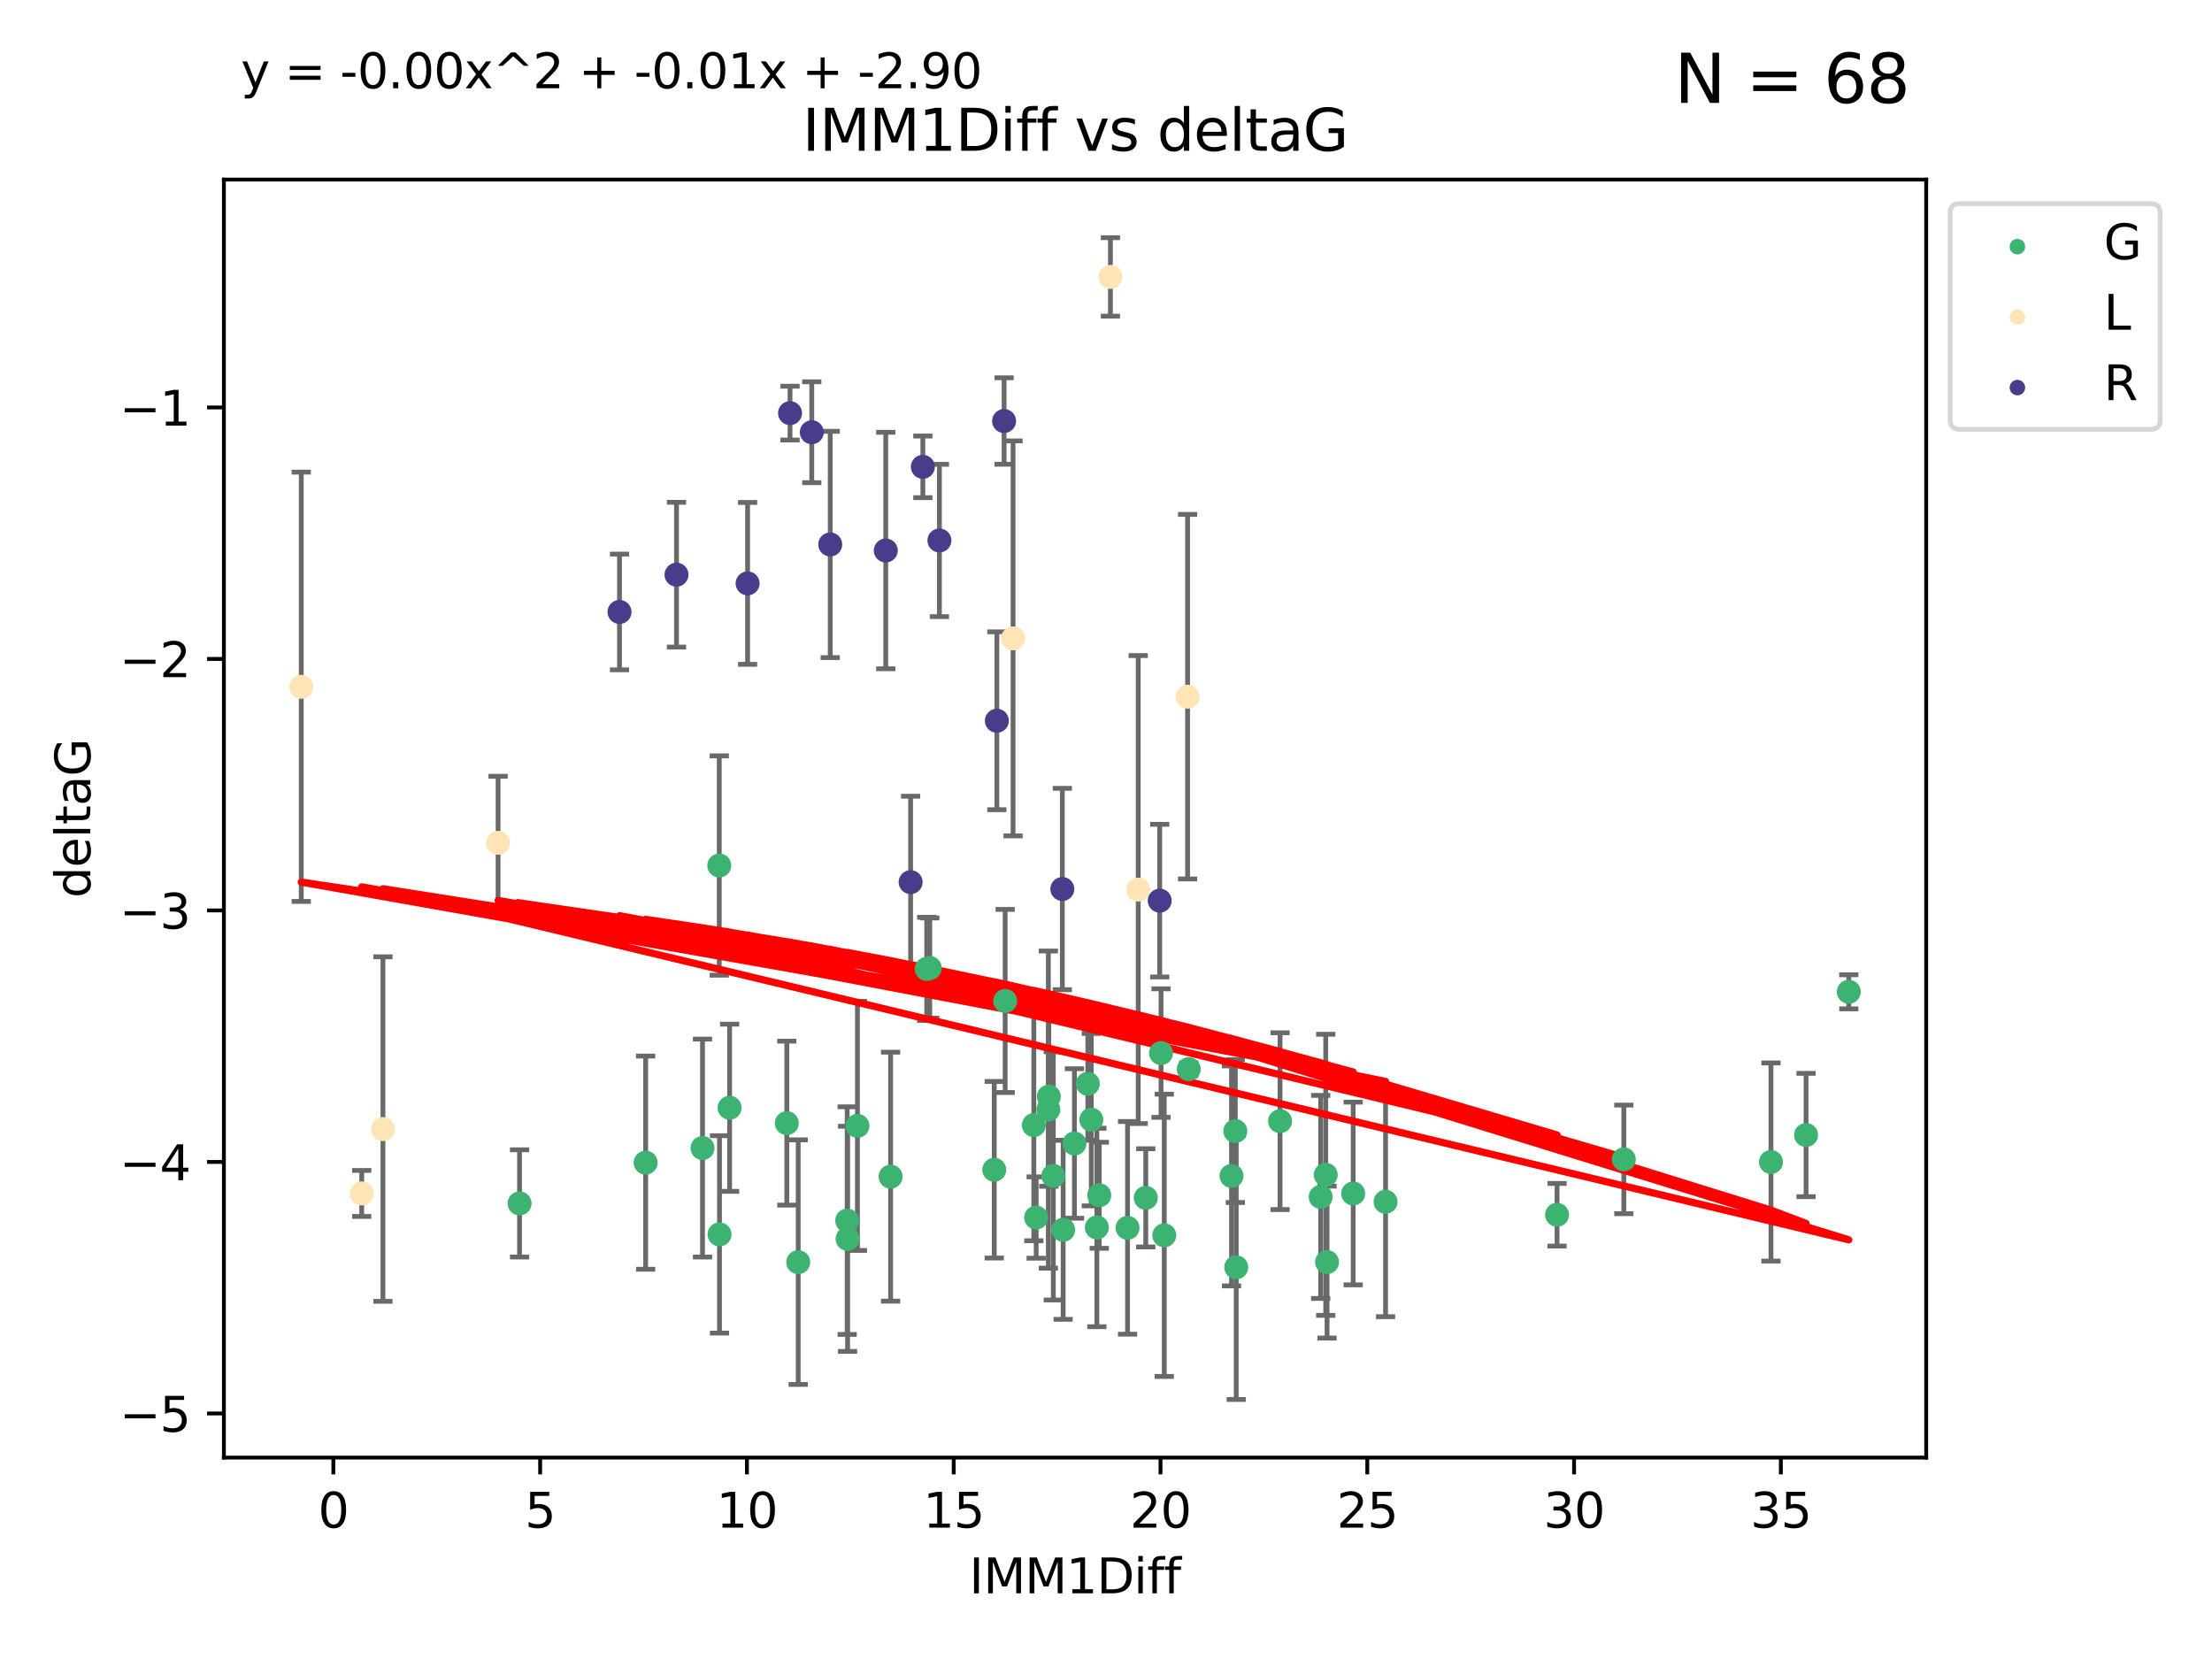 <?xml version="1.0" encoding="utf-8" standalone="no"?>
<!DOCTYPE svg PUBLIC "-//W3C//DTD SVG 1.1//EN"
  "http://www.w3.org/Graphics/SVG/1.1/DTD/svg11.dtd">
<svg xmlns:xlink="http://www.w3.org/1999/xlink" width="460.8pt" height="345.6pt" viewBox="0 0 460.8 345.6" xmlns="http://www.w3.org/2000/svg" version="1.1">
 <defs>
  <style type="text/css">*{stroke-linejoin: round; stroke-linecap: butt}</style>
 </defs>
 <g id="figure_1">
  <g id="patch_1">
   <path d="M 0 345.6 
L 460.8 345.6 
L 460.8 0 
L 0 0 
z
" style="fill: #ffffff"/>
  </g>
  <g id="axes_1">
   <g id="patch_2">
    <path d="M 46.64 303.64 
L 401.26 303.64 
L 401.26 37.411 
L 46.64 37.411 
z
" style="fill: #ffffff"/>
   </g>
   <g id="PathCollection_1">
    <defs>
     <path id="m8a6a5a1e0b" d="M 0 1.118 
C 0.297 1.118 0.581 1 0.791 0.791 
C 1 0.581 1.118 0.297 1.118 0 
C 1.118 -0.297 1 -0.581 0.791 -0.791 
C 0.581 -1 0.297 -1.118 0 -1.118 
C -0.297 -1.118 -0.581 -1 -0.791 -0.791 
C -1 -0.581 -1.118 -0.297 -1.118 0 
C -1.118 0.297 -1 0.581 -0.791 0.791 
C -0.581 1 -0.297 1.118 0 1.118 
z
" style="stroke: #3cb371"/>
    </defs>
    <g clip-path="url(#p7cad85634f)">
     <use xlink:href="#m8a6a5a1e0b" x="108.231" y="250.694" style="fill: #3cb371; stroke: #3cb371"/>
     <use xlink:href="#m8a6a5a1e0b" x="166.282" y="262.93" style="fill: #3cb371; stroke: #3cb371"/>
     <use xlink:href="#m8a6a5a1e0b" x="146.346" y="239.16" style="fill: #3cb371; stroke: #3cb371"/>
     <use xlink:href="#m8a6a5a1e0b" x="134.5" y="242.204" style="fill: #3cb371; stroke: #3cb371"/>
     <use xlink:href="#m8a6a5a1e0b" x="281.893" y="248.626" style="fill: #3cb371; stroke: #3cb371"/>
     <use xlink:href="#m8a6a5a1e0b" x="242.538" y="257.34" style="fill: #3cb371; stroke: #3cb371"/>
     <use xlink:href="#m8a6a5a1e0b" x="149.887" y="257.145" style="fill: #3cb371; stroke: #3cb371"/>
     <use xlink:href="#m8a6a5a1e0b" x="228.495" y="255.705" style="fill: #3cb371; stroke: #3cb371"/>
     <use xlink:href="#m8a6a5a1e0b" x="257.339" y="235.623" style="fill: #3cb371; stroke: #3cb371"/>
     <use xlink:href="#m8a6a5a1e0b" x="207.12" y="243.683" style="fill: #3cb371; stroke: #3cb371"/>
     <use xlink:href="#m8a6a5a1e0b" x="276.173" y="244.731" style="fill: #3cb371; stroke: #3cb371"/>
     <use xlink:href="#m8a6a5a1e0b" x="228.994" y="248.997" style="fill: #3cb371; stroke: #3cb371"/>
     <use xlink:href="#m8a6a5a1e0b" x="288.639" y="250.352" style="fill: #3cb371; stroke: #3cb371"/>
     <use xlink:href="#m8a6a5a1e0b" x="257.529" y="264.006" style="fill: #3cb371; stroke: #3cb371"/>
     <use xlink:href="#m8a6a5a1e0b" x="215.365" y="234.378" style="fill: #3cb371; stroke: #3cb371"/>
     <use xlink:href="#m8a6a5a1e0b" x="234.887" y="255.783" style="fill: #3cb371; stroke: #3cb371"/>
     <use xlink:href="#m8a6a5a1e0b" x="176.569" y="258.074" style="fill: #3cb371; stroke: #3cb371"/>
     <use xlink:href="#m8a6a5a1e0b" x="219.423" y="244.958" style="fill: #3cb371; stroke: #3cb371"/>
     <use xlink:href="#m8a6a5a1e0b" x="215.856" y="253.637" style="fill: #3cb371; stroke: #3cb371"/>
     <use xlink:href="#m8a6a5a1e0b" x="238.687" y="249.531" style="fill: #3cb371; stroke: #3cb371"/>
     <use xlink:href="#m8a6a5a1e0b" x="193.688" y="201.658" style="fill: #3cb371; stroke: #3cb371"/>
     <use xlink:href="#m8a6a5a1e0b" x="221.473" y="256.189" style="fill: #3cb371; stroke: #3cb371"/>
     <use xlink:href="#m8a6a5a1e0b" x="324.359" y="253.055" style="fill: #3cb371; stroke: #3cb371"/>
     <use xlink:href="#m8a6a5a1e0b" x="256.547" y="244.969" style="fill: #3cb371; stroke: #3cb371"/>
     <use xlink:href="#m8a6a5a1e0b" x="276.448" y="262.915" style="fill: #3cb371; stroke: #3cb371"/>
     <use xlink:href="#m8a6a5a1e0b" x="163.905" y="233.968" style="fill: #3cb371; stroke: #3cb371"/>
     <use xlink:href="#m8a6a5a1e0b" x="193.051" y="201.836" style="fill: #3cb371; stroke: #3cb371"/>
     <use xlink:href="#m8a6a5a1e0b" x="223.825" y="238.21" style="fill: #3cb371; stroke: #3cb371"/>
     <use xlink:href="#m8a6a5a1e0b" x="275.122" y="249.339" style="fill: #3cb371; stroke: #3cb371"/>
     <use xlink:href="#m8a6a5a1e0b" x="218.492" y="228.439" style="fill: #3cb371; stroke: #3cb371"/>
     <use xlink:href="#m8a6a5a1e0b" x="376.233" y="236.447" style="fill: #3cb371; stroke: #3cb371"/>
     <use xlink:href="#m8a6a5a1e0b" x="368.927" y="242.066" style="fill: #3cb371; stroke: #3cb371"/>
     <use xlink:href="#m8a6a5a1e0b" x="241.866" y="219.376" style="fill: #3cb371; stroke: #3cb371"/>
     <use xlink:href="#m8a6a5a1e0b" x="226.616" y="225.774" style="fill: #3cb371; stroke: #3cb371"/>
     <use xlink:href="#m8a6a5a1e0b" x="209.394" y="208.518" style="fill: #3cb371; stroke: #3cb371"/>
     <use xlink:href="#m8a6a5a1e0b" x="338.273" y="241.52" style="fill: #3cb371; stroke: #3cb371"/>
     <use xlink:href="#m8a6a5a1e0b" x="227.34" y="233.249" style="fill: #3cb371; stroke: #3cb371"/>
     <use xlink:href="#m8a6a5a1e0b" x="218.389" y="231.145" style="fill: #3cb371; stroke: #3cb371"/>
     <use xlink:href="#m8a6a5a1e0b" x="385.141" y="206.613" style="fill: #3cb371; stroke: #3cb371"/>
     <use xlink:href="#m8a6a5a1e0b" x="266.661" y="233.561" style="fill: #3cb371; stroke: #3cb371"/>
     <use xlink:href="#m8a6a5a1e0b" x="247.638" y="222.733" style="fill: #3cb371; stroke: #3cb371"/>
     <use xlink:href="#m8a6a5a1e0b" x="149.836" y="180.303" style="fill: #3cb371; stroke: #3cb371"/>
     <use xlink:href="#m8a6a5a1e0b" x="178.62" y="234.537" style="fill: #3cb371; stroke: #3cb371"/>
     <use xlink:href="#m8a6a5a1e0b" x="176.483" y="254.278" style="fill: #3cb371; stroke: #3cb371"/>
     <use xlink:href="#m8a6a5a1e0b" x="185.529" y="245.119" style="fill: #3cb371; stroke: #3cb371"/>
     <use xlink:href="#m8a6a5a1e0b" x="151.989" y="230.765" style="fill: #3cb371; stroke: #3cb371"/>
    </g>
   </g>
   <g id="PathCollection_2">
    <defs>
     <path id="m83ecbe4f37" d="M 0 1.118 
C 0.297 1.118 0.581 1 0.791 0.791 
C 1 0.581 1.118 0.297 1.118 0 
C 1.118 -0.297 1 -0.581 0.791 -0.791 
C 0.581 -1 0.297 -1.118 0 -1.118 
C -0.297 -1.118 -0.581 -1 -0.791 -0.791 
C -1 -0.581 -1.118 -0.297 -1.118 0 
C -1.118 0.297 -1 0.581 -0.791 0.791 
C -0.581 1 -0.297 1.118 0 1.118 
z
" style="stroke: #ffe4b5"/>
    </defs>
    <g clip-path="url(#p7cad85634f)">
     <use xlink:href="#m83ecbe4f37" x="103.76" y="175.57" style="fill: #ffe4b5; stroke: #ffe4b5"/>
     <use xlink:href="#m83ecbe4f37" x="75.355" y="248.616" style="fill: #ffe4b5; stroke: #ffe4b5"/>
     <use xlink:href="#m83ecbe4f37" x="62.759" y="143.071" style="fill: #ffe4b5; stroke: #ffe4b5"/>
     <use xlink:href="#m83ecbe4f37" x="247.397" y="145.132" style="fill: #ffe4b5; stroke: #ffe4b5"/>
     <use xlink:href="#m83ecbe4f37" x="237.11" y="185.314" style="fill: #ffe4b5; stroke: #ffe4b5"/>
     <use xlink:href="#m83ecbe4f37" x="79.775" y="235.208" style="fill: #ffe4b5; stroke: #ffe4b5"/>
     <use xlink:href="#m83ecbe4f37" x="211.04" y="132.989" style="fill: #ffe4b5; stroke: #ffe4b5"/>
     <use xlink:href="#m83ecbe4f37" x="231.321" y="57.685" style="fill: #ffe4b5; stroke: #ffe4b5"/>
    </g>
   </g>
   <g id="PathCollection_3">
    <defs>
     <path id="mcbfebc9f21" d="M 0 1.118 
C 0.297 1.118 0.581 1 0.791 0.791 
C 1 0.581 1.118 0.297 1.118 0 
C 1.118 -0.297 1 -0.581 0.791 -0.791 
C 0.581 -1 0.297 -1.118 0 -1.118 
C -0.297 -1.118 -0.581 -1 -0.791 -0.791 
C -1 -0.581 -1.118 -0.297 -1.118 0 
C -1.118 0.297 -1 0.581 -0.791 0.791 
C -0.581 1 -0.297 1.118 0 1.118 
z
" style="stroke: #483d8b"/>
    </defs>
    <g clip-path="url(#p7cad85634f)">
     <use xlink:href="#mcbfebc9f21" x="129.055" y="127.483" style="fill: #483d8b; stroke: #483d8b"/>
     <use xlink:href="#mcbfebc9f21" x="221.301" y="185.193" style="fill: #483d8b; stroke: #483d8b"/>
     <use xlink:href="#mcbfebc9f21" x="164.577" y="86.058" style="fill: #483d8b; stroke: #483d8b"/>
     <use xlink:href="#mcbfebc9f21" x="184.521" y="114.683" style="fill: #483d8b; stroke: #483d8b"/>
     <use xlink:href="#mcbfebc9f21" x="140.927" y="119.716" style="fill: #483d8b; stroke: #483d8b"/>
     <use xlink:href="#mcbfebc9f21" x="169.108" y="90.044" style="fill: #483d8b; stroke: #483d8b"/>
     <use xlink:href="#mcbfebc9f21" x="195.696" y="112.59" style="fill: #483d8b; stroke: #483d8b"/>
     <use xlink:href="#mcbfebc9f21" x="189.699" y="183.764" style="fill: #483d8b; stroke: #483d8b"/>
     <use xlink:href="#mcbfebc9f21" x="192.249" y="97.249" style="fill: #483d8b; stroke: #483d8b"/>
     <use xlink:href="#mcbfebc9f21" x="209.17" y="87.707" style="fill: #483d8b; stroke: #483d8b"/>
     <use xlink:href="#mcbfebc9f21" x="155.737" y="121.532" style="fill: #483d8b; stroke: #483d8b"/>
     <use xlink:href="#mcbfebc9f21" x="207.662" y="150.149" style="fill: #483d8b; stroke: #483d8b"/>
     <use xlink:href="#mcbfebc9f21" x="172.951" y="113.422" style="fill: #483d8b; stroke: #483d8b"/>
     <use xlink:href="#mcbfebc9f21" x="241.59" y="187.62" style="fill: #483d8b; stroke: #483d8b"/>
    </g>
   </g>
   <g id="matplotlib.axis_1">
    <g id="xtick_1">
     <g id="line2d_1">
      <defs>
       <path id="m187234d627" d="M 0 0 
L 0 3.5 
" style="stroke: #000000; stroke-width: 0.8"/>
      </defs>
      <g>
       <use xlink:href="#m187234d627" x="69.445" y="303.64" style="stroke: #000000; stroke-width: 0.8"/>
      </g>
     </g>
     <g id="text_1">
      <!-- 0 -->
      <g transform="translate(66.263 318.238)scale(0.1 -0.1)">
       <defs>
        <path id="DejaVuSans-30" d="M 2034 4250 
Q 1547 4250 1301 3770 
Q 1056 3291 1056 2328 
Q 1056 1369 1301 889 
Q 1547 409 2034 409 
Q 2525 409 2770 889 
Q 3016 1369 3016 2328 
Q 3016 3291 2770 3770 
Q 2525 4250 2034 4250 
z
M 2034 4750 
Q 2819 4750 3233 4129 
Q 3647 3509 3647 2328 
Q 3647 1150 3233 529 
Q 2819 -91 2034 -91 
Q 1250 -91 836 529 
Q 422 1150 422 2328 
Q 422 3509 836 4129 
Q 1250 4750 2034 4750 
z
" transform="scale(0.016)"/>
       </defs>
       <use xlink:href="#DejaVuSans-30"/>
      </g>
     </g>
    </g>
    <g id="xtick_2">
     <g id="line2d_2">
      <g>
       <use xlink:href="#m187234d627" x="112.522" y="303.64" style="stroke: #000000; stroke-width: 0.8"/>
      </g>
     </g>
     <g id="text_2">
      <!-- 5 -->
      <g transform="translate(109.341 318.238)scale(0.1 -0.1)">
       <defs>
        <path id="DejaVuSans-35" d="M 691 4666 
L 3169 4666 
L 3169 4134 
L 1269 4134 
L 1269 2991 
Q 1406 3038 1543 3061 
Q 1681 3084 1819 3084 
Q 2600 3084 3056 2656 
Q 3513 2228 3513 1497 
Q 3513 744 3044 326 
Q 2575 -91 1722 -91 
Q 1428 -91 1123 -41 
Q 819 9 494 109 
L 494 744 
Q 775 591 1075 516 
Q 1375 441 1709 441 
Q 2250 441 2565 725 
Q 2881 1009 2881 1497 
Q 2881 1984 2565 2268 
Q 2250 2553 1709 2553 
Q 1456 2553 1204 2497 
Q 953 2441 691 2322 
L 691 4666 
z
" transform="scale(0.016)"/>
       </defs>
       <use xlink:href="#DejaVuSans-35"/>
      </g>
     </g>
    </g>
    <g id="xtick_3">
     <g id="line2d_3">
      <g>
       <use xlink:href="#m187234d627" x="155.599" y="303.64" style="stroke: #000000; stroke-width: 0.8"/>
      </g>
     </g>
     <g id="text_3">
      <!-- 10 -->
      <g transform="translate(149.237 318.238)scale(0.1 -0.1)">
       <defs>
        <path id="DejaVuSans-31" d="M 794 531 
L 1825 531 
L 1825 4091 
L 703 3866 
L 703 4441 
L 1819 4666 
L 2450 4666 
L 2450 531 
L 3481 531 
L 3481 0 
L 794 0 
L 794 531 
z
" transform="scale(0.016)"/>
       </defs>
       <use xlink:href="#DejaVuSans-31"/>
       <use xlink:href="#DejaVuSans-30" x="63.623"/>
      </g>
     </g>
    </g>
    <g id="xtick_4">
     <g id="line2d_4">
      <g>
       <use xlink:href="#m187234d627" x="198.677" y="303.64" style="stroke: #000000; stroke-width: 0.8"/>
      </g>
     </g>
     <g id="text_4">
      <!-- 15 -->
      <g transform="translate(192.314 318.238)scale(0.1 -0.1)">
       <use xlink:href="#DejaVuSans-31"/>
       <use xlink:href="#DejaVuSans-35" x="63.623"/>
      </g>
     </g>
    </g>
    <g id="xtick_5">
     <g id="line2d_5">
      <g>
       <use xlink:href="#m187234d627" x="241.754" y="303.64" style="stroke: #000000; stroke-width: 0.8"/>
      </g>
     </g>
     <g id="text_5">
      <!-- 20 -->
      <g transform="translate(235.391 318.238)scale(0.1 -0.1)">
       <defs>
        <path id="DejaVuSans-32" d="M 1228 531 
L 3431 531 
L 3431 0 
L 469 0 
L 469 531 
Q 828 903 1448 1529 
Q 2069 2156 2228 2338 
Q 2531 2678 2651 2914 
Q 2772 3150 2772 3378 
Q 2772 3750 2511 3984 
Q 2250 4219 1831 4219 
Q 1534 4219 1204 4116 
Q 875 4013 500 3803 
L 500 4441 
Q 881 4594 1212 4672 
Q 1544 4750 1819 4750 
Q 2544 4750 2975 4387 
Q 3406 4025 3406 3419 
Q 3406 3131 3298 2873 
Q 3191 2616 2906 2266 
Q 2828 2175 2409 1742 
Q 1991 1309 1228 531 
z
" transform="scale(0.016)"/>
       </defs>
       <use xlink:href="#DejaVuSans-32"/>
       <use xlink:href="#DejaVuSans-30" x="63.623"/>
      </g>
     </g>
    </g>
    <g id="xtick_6">
     <g id="line2d_6">
      <g>
       <use xlink:href="#m187234d627" x="284.831" y="303.64" style="stroke: #000000; stroke-width: 0.8"/>
      </g>
     </g>
     <g id="text_6">
      <!-- 25 -->
      <g transform="translate(278.469 318.238)scale(0.1 -0.1)">
       <use xlink:href="#DejaVuSans-32"/>
       <use xlink:href="#DejaVuSans-35" x="63.623"/>
      </g>
     </g>
    </g>
    <g id="xtick_7">
     <g id="line2d_7">
      <g>
       <use xlink:href="#m187234d627" x="327.908" y="303.64" style="stroke: #000000; stroke-width: 0.8"/>
      </g>
     </g>
     <g id="text_7">
      <!-- 30 -->
      <g transform="translate(321.546 318.238)scale(0.1 -0.1)">
       <defs>
        <path id="DejaVuSans-33" d="M 2597 2516 
Q 3050 2419 3304 2112 
Q 3559 1806 3559 1356 
Q 3559 666 3084 287 
Q 2609 -91 1734 -91 
Q 1441 -91 1130 -33 
Q 819 25 488 141 
L 488 750 
Q 750 597 1062 519 
Q 1375 441 1716 441 
Q 2309 441 2620 675 
Q 2931 909 2931 1356 
Q 2931 1769 2642 2001 
Q 2353 2234 1838 2234 
L 1294 2234 
L 1294 2753 
L 1863 2753 
Q 2328 2753 2575 2939 
Q 2822 3125 2822 3475 
Q 2822 3834 2567 4026 
Q 2313 4219 1838 4219 
Q 1578 4219 1281 4162 
Q 984 4106 628 3988 
L 628 4550 
Q 988 4650 1302 4700 
Q 1616 4750 1894 4750 
Q 2613 4750 3031 4423 
Q 3450 4097 3450 3541 
Q 3450 3153 3228 2886 
Q 3006 2619 2597 2516 
z
" transform="scale(0.016)"/>
       </defs>
       <use xlink:href="#DejaVuSans-33"/>
       <use xlink:href="#DejaVuSans-30" x="63.623"/>
      </g>
     </g>
    </g>
    <g id="xtick_8">
     <g id="line2d_8">
      <g>
       <use xlink:href="#m187234d627" x="370.986" y="303.64" style="stroke: #000000; stroke-width: 0.8"/>
      </g>
     </g>
     <g id="text_8">
      <!-- 35 -->
      <g transform="translate(364.623 318.238)scale(0.1 -0.1)">
       <use xlink:href="#DejaVuSans-33"/>
       <use xlink:href="#DejaVuSans-35" x="63.623"/>
      </g>
     </g>
    </g>
    <g id="text_9">
     <!-- IMM1Diff -->
     <g transform="translate(201.906 331.917)scale(0.1 -0.1)">
      <defs>
       <path id="DejaVuSans-49" d="M 628 4666 
L 1259 4666 
L 1259 0 
L 628 0 
L 628 4666 
z
" transform="scale(0.016)"/>
       <path id="DejaVuSans-4d" d="M 628 4666 
L 1569 4666 
L 2759 1491 
L 3956 4666 
L 4897 4666 
L 4897 0 
L 4281 0 
L 4281 4097 
L 3078 897 
L 2444 897 
L 1241 4097 
L 1241 0 
L 628 0 
L 628 4666 
z
" transform="scale(0.016)"/>
       <path id="DejaVuSans-44" d="M 1259 4147 
L 1259 519 
L 2022 519 
Q 2988 519 3436 956 
Q 3884 1394 3884 2338 
Q 3884 3275 3436 3711 
Q 2988 4147 2022 4147 
L 1259 4147 
z
M 628 4666 
L 1925 4666 
Q 3281 4666 3915 4102 
Q 4550 3538 4550 2338 
Q 4550 1131 3912 565 
Q 3275 0 1925 0 
L 628 0 
L 628 4666 
z
" transform="scale(0.016)"/>
       <path id="DejaVuSans-69" d="M 603 3500 
L 1178 3500 
L 1178 0 
L 603 0 
L 603 3500 
z
M 603 4863 
L 1178 4863 
L 1178 4134 
L 603 4134 
L 603 4863 
z
" transform="scale(0.016)"/>
       <path id="DejaVuSans-66" d="M 2375 4863 
L 2375 4384 
L 1825 4384 
Q 1516 4384 1395 4259 
Q 1275 4134 1275 3809 
L 1275 3500 
L 2222 3500 
L 2222 3053 
L 1275 3053 
L 1275 0 
L 697 0 
L 697 3053 
L 147 3053 
L 147 3500 
L 697 3500 
L 697 3744 
Q 697 4328 969 4595 
Q 1241 4863 1831 4863 
L 2375 4863 
z
" transform="scale(0.016)"/>
      </defs>
      <use xlink:href="#DejaVuSans-49"/>
      <use xlink:href="#DejaVuSans-4d" x="29.492"/>
      <use xlink:href="#DejaVuSans-4d" x="115.771"/>
      <use xlink:href="#DejaVuSans-31" x="202.051"/>
      <use xlink:href="#DejaVuSans-44" x="265.674"/>
      <use xlink:href="#DejaVuSans-69" x="342.676"/>
      <use xlink:href="#DejaVuSans-66" x="370.459"/>
      <use xlink:href="#DejaVuSans-66" x="405.664"/>
     </g>
    </g>
   </g>
   <g id="matplotlib.axis_2">
    <g id="ytick_1">
     <g id="line2d_9">
      <defs>
       <path id="mc7556e21f7" d="M 0 0 
L -3.5 0 
" style="stroke: #000000; stroke-width: 0.8"/>
      </defs>
      <g>
       <use xlink:href="#mc7556e21f7" x="46.64" y="294.452" style="stroke: #000000; stroke-width: 0.8"/>
      </g>
     </g>
     <g id="text_10">
      <!-- −5 -->
      <g transform="translate(24.898 298.251)scale(0.1 -0.1)">
       <defs>
        <path id="DejaVuSans-2212" d="M 678 2272 
L 4684 2272 
L 4684 1741 
L 678 1741 
L 678 2272 
z
" transform="scale(0.016)"/>
       </defs>
       <use xlink:href="#DejaVuSans-2212"/>
       <use xlink:href="#DejaVuSans-35" x="83.789"/>
      </g>
     </g>
    </g>
    <g id="ytick_2">
     <g id="line2d_10">
      <g>
       <use xlink:href="#mc7556e21f7" x="46.64" y="242.057" style="stroke: #000000; stroke-width: 0.8"/>
      </g>
     </g>
     <g id="text_11">
      <!-- −4 -->
      <g transform="translate(24.898 245.857)scale(0.1 -0.1)">
       <defs>
        <path id="DejaVuSans-34" d="M 2419 4116 
L 825 1625 
L 2419 1625 
L 2419 4116 
z
M 2253 4666 
L 3047 4666 
L 3047 1625 
L 3713 1625 
L 3713 1100 
L 3047 1100 
L 3047 0 
L 2419 0 
L 2419 1100 
L 313 1100 
L 313 1709 
L 2253 4666 
z
" transform="scale(0.016)"/>
       </defs>
       <use xlink:href="#DejaVuSans-2212"/>
       <use xlink:href="#DejaVuSans-34" x="83.789"/>
      </g>
     </g>
    </g>
    <g id="ytick_3">
     <g id="line2d_11">
      <g>
       <use xlink:href="#mc7556e21f7" x="46.64" y="189.663" style="stroke: #000000; stroke-width: 0.8"/>
      </g>
     </g>
     <g id="text_12">
      <!-- −3 -->
      <g transform="translate(24.898 193.462)scale(0.1 -0.1)">
       <use xlink:href="#DejaVuSans-2212"/>
       <use xlink:href="#DejaVuSans-33" x="83.789"/>
      </g>
     </g>
    </g>
    <g id="ytick_4">
     <g id="line2d_12">
      <g>
       <use xlink:href="#mc7556e21f7" x="46.64" y="137.269" style="stroke: #000000; stroke-width: 0.8"/>
      </g>
     </g>
     <g id="text_13">
      <!-- −2 -->
      <g transform="translate(24.898 141.068)scale(0.1 -0.1)">
       <use xlink:href="#DejaVuSans-2212"/>
       <use xlink:href="#DejaVuSans-32" x="83.789"/>
      </g>
     </g>
    </g>
    <g id="ytick_5">
     <g id="line2d_13">
      <g>
       <use xlink:href="#mc7556e21f7" x="46.64" y="84.875" style="stroke: #000000; stroke-width: 0.8"/>
      </g>
     </g>
     <g id="text_14">
      <!-- −1 -->
      <g transform="translate(24.898 88.674)scale(0.1 -0.1)">
       <use xlink:href="#DejaVuSans-2212"/>
       <use xlink:href="#DejaVuSans-31" x="83.789"/>
      </g>
     </g>
    </g>
    <g id="text_15">
     <!-- deltaG -->
     <g transform="translate(18.818 187.064)rotate(-90)scale(0.1 -0.1)">
      <defs>
       <path id="DejaVuSans-64" d="M 2906 2969 
L 2906 4863 
L 3481 4863 
L 3481 0 
L 2906 0 
L 2906 525 
Q 2725 213 2448 61 
Q 2172 -91 1784 -91 
Q 1150 -91 751 415 
Q 353 922 353 1747 
Q 353 2572 751 3078 
Q 1150 3584 1784 3584 
Q 2172 3584 2448 3432 
Q 2725 3281 2906 2969 
z
M 947 1747 
Q 947 1113 1208 752 
Q 1469 391 1925 391 
Q 2381 391 2643 752 
Q 2906 1113 2906 1747 
Q 2906 2381 2643 2742 
Q 2381 3103 1925 3103 
Q 1469 3103 1208 2742 
Q 947 2381 947 1747 
z
" transform="scale(0.016)"/>
       <path id="DejaVuSans-65" d="M 3597 1894 
L 3597 1613 
L 953 1613 
Q 991 1019 1311 708 
Q 1631 397 2203 397 
Q 2534 397 2845 478 
Q 3156 559 3463 722 
L 3463 178 
Q 3153 47 2828 -22 
Q 2503 -91 2169 -91 
Q 1331 -91 842 396 
Q 353 884 353 1716 
Q 353 2575 817 3079 
Q 1281 3584 2069 3584 
Q 2775 3584 3186 3129 
Q 3597 2675 3597 1894 
z
M 3022 2063 
Q 3016 2534 2758 2815 
Q 2500 3097 2075 3097 
Q 1594 3097 1305 2825 
Q 1016 2553 972 2059 
L 3022 2063 
z
" transform="scale(0.016)"/>
       <path id="DejaVuSans-6c" d="M 603 4863 
L 1178 4863 
L 1178 0 
L 603 0 
L 603 4863 
z
" transform="scale(0.016)"/>
       <path id="DejaVuSans-74" d="M 1172 4494 
L 1172 3500 
L 2356 3500 
L 2356 3053 
L 1172 3053 
L 1172 1153 
Q 1172 725 1289 603 
Q 1406 481 1766 481 
L 2356 481 
L 2356 0 
L 1766 0 
Q 1100 0 847 248 
Q 594 497 594 1153 
L 594 3053 
L 172 3053 
L 172 3500 
L 594 3500 
L 594 4494 
L 1172 4494 
z
" transform="scale(0.016)"/>
       <path id="DejaVuSans-61" d="M 2194 1759 
Q 1497 1759 1228 1600 
Q 959 1441 959 1056 
Q 959 750 1161 570 
Q 1363 391 1709 391 
Q 2188 391 2477 730 
Q 2766 1069 2766 1631 
L 2766 1759 
L 2194 1759 
z
M 3341 1997 
L 3341 0 
L 2766 0 
L 2766 531 
Q 2569 213 2275 61 
Q 1981 -91 1556 -91 
Q 1019 -91 701 211 
Q 384 513 384 1019 
Q 384 1609 779 1909 
Q 1175 2209 1959 2209 
L 2766 2209 
L 2766 2266 
Q 2766 2663 2505 2880 
Q 2244 3097 1772 3097 
Q 1472 3097 1187 3025 
Q 903 2953 641 2809 
L 641 3341 
Q 956 3463 1253 3523 
Q 1550 3584 1831 3584 
Q 2591 3584 2966 3190 
Q 3341 2797 3341 1997 
z
" transform="scale(0.016)"/>
       <path id="DejaVuSans-47" d="M 3809 666 
L 3809 1919 
L 2778 1919 
L 2778 2438 
L 4434 2438 
L 4434 434 
Q 4069 175 3628 42 
Q 3188 -91 2688 -91 
Q 1594 -91 976 548 
Q 359 1188 359 2328 
Q 359 3472 976 4111 
Q 1594 4750 2688 4750 
Q 3144 4750 3555 4637 
Q 3966 4525 4313 4306 
L 4313 3634 
Q 3963 3931 3569 4081 
Q 3175 4231 2741 4231 
Q 1884 4231 1454 3753 
Q 1025 3275 1025 2328 
Q 1025 1384 1454 906 
Q 1884 428 2741 428 
Q 3075 428 3337 486 
Q 3600 544 3809 666 
z
" transform="scale(0.016)"/>
      </defs>
      <use xlink:href="#DejaVuSans-64"/>
      <use xlink:href="#DejaVuSans-65" x="63.477"/>
      <use xlink:href="#DejaVuSans-6c" x="125"/>
      <use xlink:href="#DejaVuSans-74" x="152.783"/>
      <use xlink:href="#DejaVuSans-61" x="191.992"/>
      <use xlink:href="#DejaVuSans-47" x="253.271"/>
     </g>
    </g>
   </g>
   <g id="LineCollection_1">
    <path d="M 108.231 261.865 
L 108.231 239.523 
" clip-path="url(#p7cad85634f)" style="fill: none; stroke: #696969"/>
    <path d="M 166.282 288.405 
L 166.282 237.455 
" clip-path="url(#p7cad85634f)" style="fill: none; stroke: #696969"/>
    <path d="M 146.346 261.862 
L 146.346 216.458 
" clip-path="url(#p7cad85634f)" style="fill: none; stroke: #696969"/>
    <path d="M 134.5 264.405 
L 134.5 220.002 
" clip-path="url(#p7cad85634f)" style="fill: none; stroke: #696969"/>
    <path d="M 281.893 267.657 
L 281.893 229.596 
" clip-path="url(#p7cad85634f)" style="fill: none; stroke: #696969"/>
    <path d="M 242.538 286.739 
L 242.538 227.94 
" clip-path="url(#p7cad85634f)" style="fill: none; stroke: #696969"/>
    <path d="M 149.887 277.699 
L 149.887 236.59 
" clip-path="url(#p7cad85634f)" style="fill: none; stroke: #696969"/>
    <path d="M 228.495 276.375 
L 228.495 235.034 
" clip-path="url(#p7cad85634f)" style="fill: none; stroke: #696969"/>
    <path d="M 257.339 250.504 
L 257.339 220.742 
" clip-path="url(#p7cad85634f)" style="fill: none; stroke: #696969"/>
    <path d="M 207.12 262.075 
L 207.12 225.29 
" clip-path="url(#p7cad85634f)" style="fill: none; stroke: #696969"/>
    <path d="M 276.173 274.012 
L 276.173 215.449 
" clip-path="url(#p7cad85634f)" style="fill: none; stroke: #696969"/>
    <path d="M 228.994 260.044 
L 228.994 237.949 
" clip-path="url(#p7cad85634f)" style="fill: none; stroke: #696969"/>
    <path d="M 288.639 274.292 
L 288.639 226.412 
" clip-path="url(#p7cad85634f)" style="fill: none; stroke: #696969"/>
    <path d="M 257.529 291.539 
L 257.529 236.473 
" clip-path="url(#p7cad85634f)" style="fill: none; stroke: #696969"/>
    <path d="M 215.365 258.475 
L 215.365 210.28 
" clip-path="url(#p7cad85634f)" style="fill: none; stroke: #696969"/>
    <path d="M 234.887 277.934 
L 234.887 233.631 
" clip-path="url(#p7cad85634f)" style="fill: none; stroke: #696969"/>
    <path d="M 176.569 281.527 
L 176.569 234.621 
" clip-path="url(#p7cad85634f)" style="fill: none; stroke: #696969"/>
    <path d="M 219.423 270.812 
L 219.423 219.103 
" clip-path="url(#p7cad85634f)" style="fill: none; stroke: #696969"/>
    <path d="M 215.856 262.109 
L 215.856 245.165 
" clip-path="url(#p7cad85634f)" style="fill: none; stroke: #696969"/>
    <path d="M 238.687 259.759 
L 238.687 239.303 
" clip-path="url(#p7cad85634f)" style="fill: none; stroke: #696969"/>
    <path d="M 193.688 212.091 
L 193.688 191.226 
" clip-path="url(#p7cad85634f)" style="fill: none; stroke: #696969"/>
    <path d="M 221.473 274.839 
L 221.473 237.54 
" clip-path="url(#p7cad85634f)" style="fill: none; stroke: #696969"/>
    <path d="M 324.359 259.579 
L 324.359 246.532 
" clip-path="url(#p7cad85634f)" style="fill: none; stroke: #696969"/>
    <path d="M 256.547 267.888 
L 256.547 222.051 
" clip-path="url(#p7cad85634f)" style="fill: none; stroke: #696969"/>
    <path d="M 276.448 278.743 
L 276.448 247.087 
" clip-path="url(#p7cad85634f)" style="fill: none; stroke: #696969"/>
    <path d="M 163.905 251.046 
L 163.905 216.89 
" clip-path="url(#p7cad85634f)" style="fill: none; stroke: #696969"/>
    <path d="M 193.051 212.583 
L 193.051 191.089 
" clip-path="url(#p7cad85634f)" style="fill: none; stroke: #696969"/>
    <path d="M 223.825 253.777 
L 223.825 222.642 
" clip-path="url(#p7cad85634f)" style="fill: none; stroke: #696969"/>
    <path d="M 275.122 270.491 
L 275.122 228.187 
" clip-path="url(#p7cad85634f)" style="fill: none; stroke: #696969"/>
    <path d="M 218.492 247.124 
L 218.492 209.753 
" clip-path="url(#p7cad85634f)" style="fill: none; stroke: #696969"/>
    <path d="M 376.233 249.296 
L 376.233 223.598 
" clip-path="url(#p7cad85634f)" style="fill: none; stroke: #696969"/>
    <path d="M 368.927 262.701 
L 368.927 221.43 
" clip-path="url(#p7cad85634f)" style="fill: none; stroke: #696969"/>
    <path d="M 241.866 232.763 
L 241.866 205.989 
" clip-path="url(#p7cad85634f)" style="fill: none; stroke: #696969"/>
    <path d="M 226.616 237.525 
L 226.616 214.024 
" clip-path="url(#p7cad85634f)" style="fill: none; stroke: #696969"/>
    <path d="M 209.394 227.592 
L 209.394 189.444 
" clip-path="url(#p7cad85634f)" style="fill: none; stroke: #696969"/>
    <path d="M 338.273 252.833 
L 338.273 230.207 
" clip-path="url(#p7cad85634f)" style="fill: none; stroke: #696969"/>
    <path d="M 227.34 251.211 
L 227.34 215.287 
" clip-path="url(#p7cad85634f)" style="fill: none; stroke: #696969"/>
    <path d="M 218.389 264.181 
L 218.389 198.11 
" clip-path="url(#p7cad85634f)" style="fill: none; stroke: #696969"/>
    <path d="M 385.141 210.16 
L 385.141 203.065 
" clip-path="url(#p7cad85634f)" style="fill: none; stroke: #696969"/>
    <path d="M 266.661 251.978 
L 266.661 215.144 
" clip-path="url(#p7cad85634f)" style="fill: none; stroke: #696969"/>
    <path d="M 247.638 224.041 
L 247.638 221.426 
" clip-path="url(#p7cad85634f)" style="fill: none; stroke: #696969"/>
    <path d="M 149.836 203.148 
L 149.836 157.457 
" clip-path="url(#p7cad85634f)" style="fill: none; stroke: #696969"/>
    <path d="M 178.62 260.484 
L 178.62 208.591 
" clip-path="url(#p7cad85634f)" style="fill: none; stroke: #696969"/>
    <path d="M 176.483 277.988 
L 176.483 230.568 
" clip-path="url(#p7cad85634f)" style="fill: none; stroke: #696969"/>
    <path d="M 185.529 271.048 
L 185.529 219.19 
" clip-path="url(#p7cad85634f)" style="fill: none; stroke: #696969"/>
    <path d="M 151.989 248.177 
L 151.989 213.353 
" clip-path="url(#p7cad85634f)" style="fill: none; stroke: #696969"/>
   </g>
   <g id="line2d_14">
    <defs>
     <path id="m2694662f6a" d="M 2 0 
L -2 -0 
" style="stroke: #696969"/>
    </defs>
    <g clip-path="url(#p7cad85634f)">
     <use xlink:href="#m2694662f6a" x="108.231" y="261.865" style="fill: #696969; stroke: #696969"/>
     <use xlink:href="#m2694662f6a" x="166.282" y="288.405" style="fill: #696969; stroke: #696969"/>
     <use xlink:href="#m2694662f6a" x="146.346" y="261.862" style="fill: #696969; stroke: #696969"/>
     <use xlink:href="#m2694662f6a" x="134.5" y="264.405" style="fill: #696969; stroke: #696969"/>
     <use xlink:href="#m2694662f6a" x="281.893" y="267.657" style="fill: #696969; stroke: #696969"/>
     <use xlink:href="#m2694662f6a" x="242.538" y="286.739" style="fill: #696969; stroke: #696969"/>
     <use xlink:href="#m2694662f6a" x="149.887" y="277.699" style="fill: #696969; stroke: #696969"/>
     <use xlink:href="#m2694662f6a" x="228.495" y="276.375" style="fill: #696969; stroke: #696969"/>
     <use xlink:href="#m2694662f6a" x="257.339" y="250.504" style="fill: #696969; stroke: #696969"/>
     <use xlink:href="#m2694662f6a" x="207.12" y="262.075" style="fill: #696969; stroke: #696969"/>
     <use xlink:href="#m2694662f6a" x="276.173" y="274.012" style="fill: #696969; stroke: #696969"/>
     <use xlink:href="#m2694662f6a" x="228.994" y="260.044" style="fill: #696969; stroke: #696969"/>
     <use xlink:href="#m2694662f6a" x="288.639" y="274.292" style="fill: #696969; stroke: #696969"/>
     <use xlink:href="#m2694662f6a" x="257.529" y="291.539" style="fill: #696969; stroke: #696969"/>
     <use xlink:href="#m2694662f6a" x="215.365" y="258.475" style="fill: #696969; stroke: #696969"/>
     <use xlink:href="#m2694662f6a" x="234.887" y="277.934" style="fill: #696969; stroke: #696969"/>
     <use xlink:href="#m2694662f6a" x="176.569" y="281.527" style="fill: #696969; stroke: #696969"/>
     <use xlink:href="#m2694662f6a" x="219.423" y="270.812" style="fill: #696969; stroke: #696969"/>
     <use xlink:href="#m2694662f6a" x="215.856" y="262.109" style="fill: #696969; stroke: #696969"/>
     <use xlink:href="#m2694662f6a" x="238.687" y="259.759" style="fill: #696969; stroke: #696969"/>
     <use xlink:href="#m2694662f6a" x="193.688" y="212.091" style="fill: #696969; stroke: #696969"/>
     <use xlink:href="#m2694662f6a" x="221.473" y="274.839" style="fill: #696969; stroke: #696969"/>
     <use xlink:href="#m2694662f6a" x="324.359" y="259.579" style="fill: #696969; stroke: #696969"/>
     <use xlink:href="#m2694662f6a" x="256.547" y="267.888" style="fill: #696969; stroke: #696969"/>
     <use xlink:href="#m2694662f6a" x="276.448" y="278.743" style="fill: #696969; stroke: #696969"/>
     <use xlink:href="#m2694662f6a" x="163.905" y="251.046" style="fill: #696969; stroke: #696969"/>
     <use xlink:href="#m2694662f6a" x="193.051" y="212.583" style="fill: #696969; stroke: #696969"/>
     <use xlink:href="#m2694662f6a" x="223.825" y="253.777" style="fill: #696969; stroke: #696969"/>
     <use xlink:href="#m2694662f6a" x="275.122" y="270.491" style="fill: #696969; stroke: #696969"/>
     <use xlink:href="#m2694662f6a" x="218.492" y="247.124" style="fill: #696969; stroke: #696969"/>
     <use xlink:href="#m2694662f6a" x="376.233" y="249.296" style="fill: #696969; stroke: #696969"/>
     <use xlink:href="#m2694662f6a" x="368.927" y="262.701" style="fill: #696969; stroke: #696969"/>
     <use xlink:href="#m2694662f6a" x="241.866" y="232.763" style="fill: #696969; stroke: #696969"/>
     <use xlink:href="#m2694662f6a" x="226.616" y="237.525" style="fill: #696969; stroke: #696969"/>
     <use xlink:href="#m2694662f6a" x="209.394" y="227.592" style="fill: #696969; stroke: #696969"/>
     <use xlink:href="#m2694662f6a" x="338.273" y="252.833" style="fill: #696969; stroke: #696969"/>
     <use xlink:href="#m2694662f6a" x="227.34" y="251.211" style="fill: #696969; stroke: #696969"/>
     <use xlink:href="#m2694662f6a" x="218.389" y="264.181" style="fill: #696969; stroke: #696969"/>
     <use xlink:href="#m2694662f6a" x="385.141" y="210.16" style="fill: #696969; stroke: #696969"/>
     <use xlink:href="#m2694662f6a" x="266.661" y="251.978" style="fill: #696969; stroke: #696969"/>
     <use xlink:href="#m2694662f6a" x="247.638" y="224.041" style="fill: #696969; stroke: #696969"/>
     <use xlink:href="#m2694662f6a" x="149.836" y="203.148" style="fill: #696969; stroke: #696969"/>
     <use xlink:href="#m2694662f6a" x="178.62" y="260.484" style="fill: #696969; stroke: #696969"/>
     <use xlink:href="#m2694662f6a" x="176.483" y="277.988" style="fill: #696969; stroke: #696969"/>
     <use xlink:href="#m2694662f6a" x="185.529" y="271.048" style="fill: #696969; stroke: #696969"/>
     <use xlink:href="#m2694662f6a" x="151.989" y="248.177" style="fill: #696969; stroke: #696969"/>
    </g>
   </g>
   <g id="line2d_15">
    <g clip-path="url(#p7cad85634f)">
     <use xlink:href="#m2694662f6a" x="108.231" y="239.523" style="fill: #696969; stroke: #696969"/>
     <use xlink:href="#m2694662f6a" x="166.282" y="237.455" style="fill: #696969; stroke: #696969"/>
     <use xlink:href="#m2694662f6a" x="146.346" y="216.458" style="fill: #696969; stroke: #696969"/>
     <use xlink:href="#m2694662f6a" x="134.5" y="220.002" style="fill: #696969; stroke: #696969"/>
     <use xlink:href="#m2694662f6a" x="281.893" y="229.596" style="fill: #696969; stroke: #696969"/>
     <use xlink:href="#m2694662f6a" x="242.538" y="227.94" style="fill: #696969; stroke: #696969"/>
     <use xlink:href="#m2694662f6a" x="149.887" y="236.59" style="fill: #696969; stroke: #696969"/>
     <use xlink:href="#m2694662f6a" x="228.495" y="235.034" style="fill: #696969; stroke: #696969"/>
     <use xlink:href="#m2694662f6a" x="257.339" y="220.742" style="fill: #696969; stroke: #696969"/>
     <use xlink:href="#m2694662f6a" x="207.12" y="225.29" style="fill: #696969; stroke: #696969"/>
     <use xlink:href="#m2694662f6a" x="276.173" y="215.449" style="fill: #696969; stroke: #696969"/>
     <use xlink:href="#m2694662f6a" x="228.994" y="237.949" style="fill: #696969; stroke: #696969"/>
     <use xlink:href="#m2694662f6a" x="288.639" y="226.412" style="fill: #696969; stroke: #696969"/>
     <use xlink:href="#m2694662f6a" x="257.529" y="236.473" style="fill: #696969; stroke: #696969"/>
     <use xlink:href="#m2694662f6a" x="215.365" y="210.28" style="fill: #696969; stroke: #696969"/>
     <use xlink:href="#m2694662f6a" x="234.887" y="233.631" style="fill: #696969; stroke: #696969"/>
     <use xlink:href="#m2694662f6a" x="176.569" y="234.621" style="fill: #696969; stroke: #696969"/>
     <use xlink:href="#m2694662f6a" x="219.423" y="219.103" style="fill: #696969; stroke: #696969"/>
     <use xlink:href="#m2694662f6a" x="215.856" y="245.165" style="fill: #696969; stroke: #696969"/>
     <use xlink:href="#m2694662f6a" x="238.687" y="239.303" style="fill: #696969; stroke: #696969"/>
     <use xlink:href="#m2694662f6a" x="193.688" y="191.226" style="fill: #696969; stroke: #696969"/>
     <use xlink:href="#m2694662f6a" x="221.473" y="237.54" style="fill: #696969; stroke: #696969"/>
     <use xlink:href="#m2694662f6a" x="324.359" y="246.532" style="fill: #696969; stroke: #696969"/>
     <use xlink:href="#m2694662f6a" x="256.547" y="222.051" style="fill: #696969; stroke: #696969"/>
     <use xlink:href="#m2694662f6a" x="276.448" y="247.087" style="fill: #696969; stroke: #696969"/>
     <use xlink:href="#m2694662f6a" x="163.905" y="216.89" style="fill: #696969; stroke: #696969"/>
     <use xlink:href="#m2694662f6a" x="193.051" y="191.089" style="fill: #696969; stroke: #696969"/>
     <use xlink:href="#m2694662f6a" x="223.825" y="222.642" style="fill: #696969; stroke: #696969"/>
     <use xlink:href="#m2694662f6a" x="275.122" y="228.187" style="fill: #696969; stroke: #696969"/>
     <use xlink:href="#m2694662f6a" x="218.492" y="209.753" style="fill: #696969; stroke: #696969"/>
     <use xlink:href="#m2694662f6a" x="376.233" y="223.598" style="fill: #696969; stroke: #696969"/>
     <use xlink:href="#m2694662f6a" x="368.927" y="221.43" style="fill: #696969; stroke: #696969"/>
     <use xlink:href="#m2694662f6a" x="241.866" y="205.989" style="fill: #696969; stroke: #696969"/>
     <use xlink:href="#m2694662f6a" x="226.616" y="214.024" style="fill: #696969; stroke: #696969"/>
     <use xlink:href="#m2694662f6a" x="209.394" y="189.444" style="fill: #696969; stroke: #696969"/>
     <use xlink:href="#m2694662f6a" x="338.273" y="230.207" style="fill: #696969; stroke: #696969"/>
     <use xlink:href="#m2694662f6a" x="227.34" y="215.287" style="fill: #696969; stroke: #696969"/>
     <use xlink:href="#m2694662f6a" x="218.389" y="198.11" style="fill: #696969; stroke: #696969"/>
     <use xlink:href="#m2694662f6a" x="385.141" y="203.065" style="fill: #696969; stroke: #696969"/>
     <use xlink:href="#m2694662f6a" x="266.661" y="215.144" style="fill: #696969; stroke: #696969"/>
     <use xlink:href="#m2694662f6a" x="247.638" y="221.426" style="fill: #696969; stroke: #696969"/>
     <use xlink:href="#m2694662f6a" x="149.836" y="157.457" style="fill: #696969; stroke: #696969"/>
     <use xlink:href="#m2694662f6a" x="178.62" y="208.591" style="fill: #696969; stroke: #696969"/>
     <use xlink:href="#m2694662f6a" x="176.483" y="230.568" style="fill: #696969; stroke: #696969"/>
     <use xlink:href="#m2694662f6a" x="185.529" y="219.19" style="fill: #696969; stroke: #696969"/>
     <use xlink:href="#m2694662f6a" x="151.989" y="213.353" style="fill: #696969; stroke: #696969"/>
    </g>
   </g>
   <g id="LineCollection_2">
    <path d="M 103.76 189.421 
L 103.76 161.719 
" clip-path="url(#p7cad85634f)" style="fill: none; stroke: #696969"/>
    <path d="M 75.355 253.409 
L 75.355 243.822 
" clip-path="url(#p7cad85634f)" style="fill: none; stroke: #696969"/>
    <path d="M 62.759 187.786 
L 62.759 98.355 
" clip-path="url(#p7cad85634f)" style="fill: none; stroke: #696969"/>
    <path d="M 247.397 183.102 
L 247.397 107.161 
" clip-path="url(#p7cad85634f)" style="fill: none; stroke: #696969"/>
    <path d="M 237.11 234.06 
L 237.11 136.568 
" clip-path="url(#p7cad85634f)" style="fill: none; stroke: #696969"/>
    <path d="M 79.775 271.093 
L 79.775 199.323 
" clip-path="url(#p7cad85634f)" style="fill: none; stroke: #696969"/>
    <path d="M 211.04 174.133 
L 211.04 91.846 
" clip-path="url(#p7cad85634f)" style="fill: none; stroke: #696969"/>
    <path d="M 231.321 65.858 
L 231.321 49.513 
" clip-path="url(#p7cad85634f)" style="fill: none; stroke: #696969"/>
   </g>
   <g id="line2d_16">
    <g clip-path="url(#p7cad85634f)">
     <use xlink:href="#m2694662f6a" x="103.76" y="189.421" style="fill: #696969; stroke: #696969"/>
     <use xlink:href="#m2694662f6a" x="75.355" y="253.409" style="fill: #696969; stroke: #696969"/>
     <use xlink:href="#m2694662f6a" x="62.759" y="187.786" style="fill: #696969; stroke: #696969"/>
     <use xlink:href="#m2694662f6a" x="247.397" y="183.102" style="fill: #696969; stroke: #696969"/>
     <use xlink:href="#m2694662f6a" x="237.11" y="234.06" style="fill: #696969; stroke: #696969"/>
     <use xlink:href="#m2694662f6a" x="79.775" y="271.093" style="fill: #696969; stroke: #696969"/>
     <use xlink:href="#m2694662f6a" x="211.04" y="174.133" style="fill: #696969; stroke: #696969"/>
     <use xlink:href="#m2694662f6a" x="231.321" y="65.858" style="fill: #696969; stroke: #696969"/>
    </g>
   </g>
   <g id="line2d_17">
    <g clip-path="url(#p7cad85634f)">
     <use xlink:href="#m2694662f6a" x="103.76" y="161.719" style="fill: #696969; stroke: #696969"/>
     <use xlink:href="#m2694662f6a" x="75.355" y="243.822" style="fill: #696969; stroke: #696969"/>
     <use xlink:href="#m2694662f6a" x="62.759" y="98.355" style="fill: #696969; stroke: #696969"/>
     <use xlink:href="#m2694662f6a" x="247.397" y="107.161" style="fill: #696969; stroke: #696969"/>
     <use xlink:href="#m2694662f6a" x="237.11" y="136.568" style="fill: #696969; stroke: #696969"/>
     <use xlink:href="#m2694662f6a" x="79.775" y="199.323" style="fill: #696969; stroke: #696969"/>
     <use xlink:href="#m2694662f6a" x="211.04" y="91.846" style="fill: #696969; stroke: #696969"/>
     <use xlink:href="#m2694662f6a" x="231.321" y="49.513" style="fill: #696969; stroke: #696969"/>
    </g>
   </g>
   <g id="LineCollection_3">
    <path d="M 129.055 139.54 
L 129.055 115.425 
" clip-path="url(#p7cad85634f)" style="fill: none; stroke: #696969"/>
    <path d="M 221.301 206.167 
L 221.301 164.219 
" clip-path="url(#p7cad85634f)" style="fill: none; stroke: #696969"/>
    <path d="M 164.577 91.664 
L 164.577 80.453 
" clip-path="url(#p7cad85634f)" style="fill: none; stroke: #696969"/>
    <path d="M 184.521 139.317 
L 184.521 90.049 
" clip-path="url(#p7cad85634f)" style="fill: none; stroke: #696969"/>
    <path d="M 140.927 134.791 
L 140.927 104.641 
" clip-path="url(#p7cad85634f)" style="fill: none; stroke: #696969"/>
    <path d="M 169.108 100.554 
L 169.108 79.535 
" clip-path="url(#p7cad85634f)" style="fill: none; stroke: #696969"/>
    <path d="M 195.696 128.453 
L 195.696 96.726 
" clip-path="url(#p7cad85634f)" style="fill: none; stroke: #696969"/>
    <path d="M 189.699 201.654 
L 189.699 165.873 
" clip-path="url(#p7cad85634f)" style="fill: none; stroke: #696969"/>
    <path d="M 192.249 103.664 
L 192.249 90.834 
" clip-path="url(#p7cad85634f)" style="fill: none; stroke: #696969"/>
    <path d="M 209.17 96.711 
L 209.17 78.702 
" clip-path="url(#p7cad85634f)" style="fill: none; stroke: #696969"/>
    <path d="M 155.737 138.393 
L 155.737 104.671 
" clip-path="url(#p7cad85634f)" style="fill: none; stroke: #696969"/>
    <path d="M 207.662 168.678 
L 207.662 131.62 
" clip-path="url(#p7cad85634f)" style="fill: none; stroke: #696969"/>
    <path d="M 172.951 136.996 
L 172.951 89.848 
" clip-path="url(#p7cad85634f)" style="fill: none; stroke: #696969"/>
    <path d="M 241.59 203.521 
L 241.59 171.72 
" clip-path="url(#p7cad85634f)" style="fill: none; stroke: #696969"/>
   </g>
   <g id="line2d_18">
    <g clip-path="url(#p7cad85634f)">
     <use xlink:href="#m2694662f6a" x="129.055" y="139.54" style="fill: #696969; stroke: #696969"/>
     <use xlink:href="#m2694662f6a" x="221.301" y="206.167" style="fill: #696969; stroke: #696969"/>
     <use xlink:href="#m2694662f6a" x="164.577" y="91.664" style="fill: #696969; stroke: #696969"/>
     <use xlink:href="#m2694662f6a" x="184.521" y="139.317" style="fill: #696969; stroke: #696969"/>
     <use xlink:href="#m2694662f6a" x="140.927" y="134.791" style="fill: #696969; stroke: #696969"/>
     <use xlink:href="#m2694662f6a" x="169.108" y="100.554" style="fill: #696969; stroke: #696969"/>
     <use xlink:href="#m2694662f6a" x="195.696" y="128.453" style="fill: #696969; stroke: #696969"/>
     <use xlink:href="#m2694662f6a" x="189.699" y="201.654" style="fill: #696969; stroke: #696969"/>
     <use xlink:href="#m2694662f6a" x="192.249" y="103.664" style="fill: #696969; stroke: #696969"/>
     <use xlink:href="#m2694662f6a" x="209.17" y="96.711" style="fill: #696969; stroke: #696969"/>
     <use xlink:href="#m2694662f6a" x="155.737" y="138.393" style="fill: #696969; stroke: #696969"/>
     <use xlink:href="#m2694662f6a" x="207.662" y="168.678" style="fill: #696969; stroke: #696969"/>
     <use xlink:href="#m2694662f6a" x="172.951" y="136.996" style="fill: #696969; stroke: #696969"/>
     <use xlink:href="#m2694662f6a" x="241.59" y="203.521" style="fill: #696969; stroke: #696969"/>
    </g>
   </g>
   <g id="line2d_19">
    <g clip-path="url(#p7cad85634f)">
     <use xlink:href="#m2694662f6a" x="129.055" y="115.425" style="fill: #696969; stroke: #696969"/>
     <use xlink:href="#m2694662f6a" x="221.301" y="164.219" style="fill: #696969; stroke: #696969"/>
     <use xlink:href="#m2694662f6a" x="164.577" y="80.453" style="fill: #696969; stroke: #696969"/>
     <use xlink:href="#m2694662f6a" x="184.521" y="90.049" style="fill: #696969; stroke: #696969"/>
     <use xlink:href="#m2694662f6a" x="140.927" y="104.641" style="fill: #696969; stroke: #696969"/>
     <use xlink:href="#m2694662f6a" x="169.108" y="79.535" style="fill: #696969; stroke: #696969"/>
     <use xlink:href="#m2694662f6a" x="195.696" y="96.726" style="fill: #696969; stroke: #696969"/>
     <use xlink:href="#m2694662f6a" x="189.699" y="165.873" style="fill: #696969; stroke: #696969"/>
     <use xlink:href="#m2694662f6a" x="192.249" y="90.834" style="fill: #696969; stroke: #696969"/>
     <use xlink:href="#m2694662f6a" x="209.17" y="78.702" style="fill: #696969; stroke: #696969"/>
     <use xlink:href="#m2694662f6a" x="155.737" y="104.671" style="fill: #696969; stroke: #696969"/>
     <use xlink:href="#m2694662f6a" x="207.662" y="131.62" style="fill: #696969; stroke: #696969"/>
     <use xlink:href="#m2694662f6a" x="172.951" y="89.848" style="fill: #696969; stroke: #696969"/>
     <use xlink:href="#m2694662f6a" x="241.59" y="171.72" style="fill: #696969; stroke: #696969"/>
    </g>
   </g>
   <g id="line2d_20">
    <path d="M 108.231 188.091 
L 166.282 196.576 
L 146.346 193.289 
L 134.5 191.521 
L 281.893 223.318 
L 242.538 212.743 
L 149.887 193.845 
L 228.495 209.338 
L 257.339 216.542 
L 207.12 204.525 
L 276.173 221.687 
L 228.994 209.456 
L 103.76 187.574 
L 288.639 225.283 
L 75.355 184.751 
L 257.529 216.592 
L 215.365 206.328 
L 234.887 210.864 
L 176.569 198.424 
L 219.423 207.24 
L 215.856 206.438 
L 238.687 211.79 
L 193.688 201.73 
L 221.473 207.707 
L 324.359 236.432 
L 256.547 216.334 
L 276.448 221.765 
L 163.905 196.164 
L 193.051 201.602 
L 223.825 208.248 
L 275.122 221.39 
L 62.759 183.752 
L 218.492 207.03 
L 376.233 254.85 
L 368.927 252.097 
L 241.866 212.576 
L 226.616 208.897 
L 247.397 213.967 
L 209.394 205.016 
L 237.11 211.404 
L 338.273 241.113 
L 129.055 190.754 
L 227.34 209.066 
L 218.389 207.007 
L 79.775 185.138 
L 385.141 258.279 
L 221.301 207.668 
L 164.577 196.28 
L 266.661 219.045 
L 247.638 214.028 
L 184.521 199.924 
L 140.927 192.463 
L 149.836 193.837 
L 169.108 197.073 
L 195.696 202.137 
L 189.699 200.934 
L 192.249 201.441 
L 211.04 205.374 
L 178.62 198.805 
L 176.483 198.408 
L 185.529 200.119 
L 209.17 204.967 
L 155.737 194.789 
L 207.662 204.642 
L 231.321 210.008 
L 172.951 197.762 
L 241.59 212.508 
L 151.989 194.18 
" clip-path="url(#p7cad85634f)" style="fill: none; stroke: #ff0000; stroke-width: 1.5; stroke-linecap: square"/>
   </g>
   <g id="line2d_21">
    <defs>
     <path id="m22e7a88cbf" d="M 0 2 
C 0.53 2 1.039 1.789 1.414 1.414 
C 1.789 1.039 2 0.53 2 0 
C 2 -0.53 1.789 -1.039 1.414 -1.414 
C 1.039 -1.789 0.53 -2 0 -2 
C -0.53 -2 -1.039 -1.789 -1.414 -1.414 
C -1.789 -1.039 -2 -0.53 -2 0 
C -2 0.53 -1.789 1.039 -1.414 1.414 
C -1.039 1.789 -0.53 2 0 2 
z
" style="stroke: #3cb371"/>
    </defs>
    <g clip-path="url(#p7cad85634f)">
     <use xlink:href="#m22e7a88cbf" x="108.231" y="250.694" style="fill: #3cb371; stroke: #3cb371"/>
     <use xlink:href="#m22e7a88cbf" x="166.282" y="262.93" style="fill: #3cb371; stroke: #3cb371"/>
     <use xlink:href="#m22e7a88cbf" x="146.346" y="239.16" style="fill: #3cb371; stroke: #3cb371"/>
     <use xlink:href="#m22e7a88cbf" x="134.5" y="242.204" style="fill: #3cb371; stroke: #3cb371"/>
     <use xlink:href="#m22e7a88cbf" x="281.893" y="248.626" style="fill: #3cb371; stroke: #3cb371"/>
     <use xlink:href="#m22e7a88cbf" x="242.538" y="257.34" style="fill: #3cb371; stroke: #3cb371"/>
     <use xlink:href="#m22e7a88cbf" x="149.887" y="257.145" style="fill: #3cb371; stroke: #3cb371"/>
     <use xlink:href="#m22e7a88cbf" x="228.495" y="255.705" style="fill: #3cb371; stroke: #3cb371"/>
     <use xlink:href="#m22e7a88cbf" x="257.339" y="235.623" style="fill: #3cb371; stroke: #3cb371"/>
     <use xlink:href="#m22e7a88cbf" x="207.12" y="243.683" style="fill: #3cb371; stroke: #3cb371"/>
     <use xlink:href="#m22e7a88cbf" x="276.173" y="244.731" style="fill: #3cb371; stroke: #3cb371"/>
     <use xlink:href="#m22e7a88cbf" x="228.994" y="248.997" style="fill: #3cb371; stroke: #3cb371"/>
     <use xlink:href="#m22e7a88cbf" x="288.639" y="250.352" style="fill: #3cb371; stroke: #3cb371"/>
     <use xlink:href="#m22e7a88cbf" x="257.529" y="264.006" style="fill: #3cb371; stroke: #3cb371"/>
     <use xlink:href="#m22e7a88cbf" x="215.365" y="234.378" style="fill: #3cb371; stroke: #3cb371"/>
     <use xlink:href="#m22e7a88cbf" x="234.887" y="255.783" style="fill: #3cb371; stroke: #3cb371"/>
     <use xlink:href="#m22e7a88cbf" x="176.569" y="258.074" style="fill: #3cb371; stroke: #3cb371"/>
     <use xlink:href="#m22e7a88cbf" x="219.423" y="244.958" style="fill: #3cb371; stroke: #3cb371"/>
     <use xlink:href="#m22e7a88cbf" x="215.856" y="253.637" style="fill: #3cb371; stroke: #3cb371"/>
     <use xlink:href="#m22e7a88cbf" x="238.687" y="249.531" style="fill: #3cb371; stroke: #3cb371"/>
     <use xlink:href="#m22e7a88cbf" x="193.688" y="201.658" style="fill: #3cb371; stroke: #3cb371"/>
     <use xlink:href="#m22e7a88cbf" x="221.473" y="256.189" style="fill: #3cb371; stroke: #3cb371"/>
     <use xlink:href="#m22e7a88cbf" x="324.359" y="253.055" style="fill: #3cb371; stroke: #3cb371"/>
     <use xlink:href="#m22e7a88cbf" x="256.547" y="244.969" style="fill: #3cb371; stroke: #3cb371"/>
     <use xlink:href="#m22e7a88cbf" x="276.448" y="262.915" style="fill: #3cb371; stroke: #3cb371"/>
     <use xlink:href="#m22e7a88cbf" x="163.905" y="233.968" style="fill: #3cb371; stroke: #3cb371"/>
     <use xlink:href="#m22e7a88cbf" x="193.051" y="201.836" style="fill: #3cb371; stroke: #3cb371"/>
     <use xlink:href="#m22e7a88cbf" x="223.825" y="238.21" style="fill: #3cb371; stroke: #3cb371"/>
     <use xlink:href="#m22e7a88cbf" x="275.122" y="249.339" style="fill: #3cb371; stroke: #3cb371"/>
     <use xlink:href="#m22e7a88cbf" x="218.492" y="228.439" style="fill: #3cb371; stroke: #3cb371"/>
     <use xlink:href="#m22e7a88cbf" x="376.233" y="236.447" style="fill: #3cb371; stroke: #3cb371"/>
     <use xlink:href="#m22e7a88cbf" x="368.927" y="242.066" style="fill: #3cb371; stroke: #3cb371"/>
     <use xlink:href="#m22e7a88cbf" x="241.866" y="219.376" style="fill: #3cb371; stroke: #3cb371"/>
     <use xlink:href="#m22e7a88cbf" x="226.616" y="225.774" style="fill: #3cb371; stroke: #3cb371"/>
     <use xlink:href="#m22e7a88cbf" x="209.394" y="208.518" style="fill: #3cb371; stroke: #3cb371"/>
     <use xlink:href="#m22e7a88cbf" x="338.273" y="241.52" style="fill: #3cb371; stroke: #3cb371"/>
     <use xlink:href="#m22e7a88cbf" x="227.34" y="233.249" style="fill: #3cb371; stroke: #3cb371"/>
     <use xlink:href="#m22e7a88cbf" x="218.389" y="231.145" style="fill: #3cb371; stroke: #3cb371"/>
     <use xlink:href="#m22e7a88cbf" x="385.141" y="206.613" style="fill: #3cb371; stroke: #3cb371"/>
     <use xlink:href="#m22e7a88cbf" x="266.661" y="233.561" style="fill: #3cb371; stroke: #3cb371"/>
     <use xlink:href="#m22e7a88cbf" x="247.638" y="222.733" style="fill: #3cb371; stroke: #3cb371"/>
     <use xlink:href="#m22e7a88cbf" x="149.836" y="180.303" style="fill: #3cb371; stroke: #3cb371"/>
     <use xlink:href="#m22e7a88cbf" x="178.62" y="234.537" style="fill: #3cb371; stroke: #3cb371"/>
     <use xlink:href="#m22e7a88cbf" x="176.483" y="254.278" style="fill: #3cb371; stroke: #3cb371"/>
     <use xlink:href="#m22e7a88cbf" x="185.529" y="245.119" style="fill: #3cb371; stroke: #3cb371"/>
     <use xlink:href="#m22e7a88cbf" x="151.989" y="230.765" style="fill: #3cb371; stroke: #3cb371"/>
    </g>
   </g>
   <g id="line2d_22">
    <defs>
     <path id="m71cd352554" d="M 0 2 
C 0.53 2 1.039 1.789 1.414 1.414 
C 1.789 1.039 2 0.53 2 0 
C 2 -0.53 1.789 -1.039 1.414 -1.414 
C 1.039 -1.789 0.53 -2 0 -2 
C -0.53 -2 -1.039 -1.789 -1.414 -1.414 
C -1.789 -1.039 -2 -0.53 -2 0 
C -2 0.53 -1.789 1.039 -1.414 1.414 
C -1.039 1.789 -0.53 2 0 2 
z
" style="stroke: #ffe4b5"/>
    </defs>
    <g clip-path="url(#p7cad85634f)">
     <use xlink:href="#m71cd352554" x="103.76" y="175.57" style="fill: #ffe4b5; stroke: #ffe4b5"/>
     <use xlink:href="#m71cd352554" x="75.355" y="248.616" style="fill: #ffe4b5; stroke: #ffe4b5"/>
     <use xlink:href="#m71cd352554" x="62.759" y="143.071" style="fill: #ffe4b5; stroke: #ffe4b5"/>
     <use xlink:href="#m71cd352554" x="247.397" y="145.132" style="fill: #ffe4b5; stroke: #ffe4b5"/>
     <use xlink:href="#m71cd352554" x="237.11" y="185.314" style="fill: #ffe4b5; stroke: #ffe4b5"/>
     <use xlink:href="#m71cd352554" x="79.775" y="235.208" style="fill: #ffe4b5; stroke: #ffe4b5"/>
     <use xlink:href="#m71cd352554" x="211.04" y="132.989" style="fill: #ffe4b5; stroke: #ffe4b5"/>
     <use xlink:href="#m71cd352554" x="231.321" y="57.685" style="fill: #ffe4b5; stroke: #ffe4b5"/>
    </g>
   </g>
   <g id="line2d_23">
    <defs>
     <path id="mf71be2a211" d="M 0 2 
C 0.53 2 1.039 1.789 1.414 1.414 
C 1.789 1.039 2 0.53 2 0 
C 2 -0.53 1.789 -1.039 1.414 -1.414 
C 1.039 -1.789 0.53 -2 0 -2 
C -0.53 -2 -1.039 -1.789 -1.414 -1.414 
C -1.789 -1.039 -2 -0.53 -2 0 
C -2 0.53 -1.789 1.039 -1.414 1.414 
C -1.039 1.789 -0.53 2 0 2 
z
" style="stroke: #483d8b"/>
    </defs>
    <g clip-path="url(#p7cad85634f)">
     <use xlink:href="#mf71be2a211" x="129.055" y="127.483" style="fill: #483d8b; stroke: #483d8b"/>
     <use xlink:href="#mf71be2a211" x="221.301" y="185.193" style="fill: #483d8b; stroke: #483d8b"/>
     <use xlink:href="#mf71be2a211" x="164.577" y="86.058" style="fill: #483d8b; stroke: #483d8b"/>
     <use xlink:href="#mf71be2a211" x="184.521" y="114.683" style="fill: #483d8b; stroke: #483d8b"/>
     <use xlink:href="#mf71be2a211" x="140.927" y="119.716" style="fill: #483d8b; stroke: #483d8b"/>
     <use xlink:href="#mf71be2a211" x="169.108" y="90.044" style="fill: #483d8b; stroke: #483d8b"/>
     <use xlink:href="#mf71be2a211" x="195.696" y="112.59" style="fill: #483d8b; stroke: #483d8b"/>
     <use xlink:href="#mf71be2a211" x="189.699" y="183.764" style="fill: #483d8b; stroke: #483d8b"/>
     <use xlink:href="#mf71be2a211" x="192.249" y="97.249" style="fill: #483d8b; stroke: #483d8b"/>
     <use xlink:href="#mf71be2a211" x="209.17" y="87.707" style="fill: #483d8b; stroke: #483d8b"/>
     <use xlink:href="#mf71be2a211" x="155.737" y="121.532" style="fill: #483d8b; stroke: #483d8b"/>
     <use xlink:href="#mf71be2a211" x="207.662" y="150.149" style="fill: #483d8b; stroke: #483d8b"/>
     <use xlink:href="#mf71be2a211" x="172.951" y="113.422" style="fill: #483d8b; stroke: #483d8b"/>
     <use xlink:href="#mf71be2a211" x="241.59" y="187.62" style="fill: #483d8b; stroke: #483d8b"/>
    </g>
   </g>
   <g id="patch_3">
    <path d="M 46.64 303.64 
L 46.64 37.411 
" style="fill: none; stroke: #000000; stroke-width: 0.8; stroke-linejoin: miter; stroke-linecap: square"/>
   </g>
   <g id="patch_4">
    <path d="M 401.26 303.64 
L 401.26 37.411 
" style="fill: none; stroke: #000000; stroke-width: 0.8; stroke-linejoin: miter; stroke-linecap: square"/>
   </g>
   <g id="patch_5">
    <path d="M 46.64 303.64 
L 401.26 303.64 
" style="fill: none; stroke: #000000; stroke-width: 0.8; stroke-linejoin: miter; stroke-linecap: square"/>
   </g>
   <g id="patch_6">
    <path d="M 46.64 37.411 
L 401.26 37.411 
" style="fill: none; stroke: #000000; stroke-width: 0.8; stroke-linejoin: miter; stroke-linecap: square"/>
   </g>
   <g id="text_16">
    <!-- N = 68 -->
    <g transform="translate(348.795 21.426)scale(0.14 -0.14)">
     <defs>
      <path id="DejaVuSans-4e" d="M 628 4666 
L 1478 4666 
L 3547 763 
L 3547 4666 
L 4159 4666 
L 4159 0 
L 3309 0 
L 1241 3903 
L 1241 0 
L 628 0 
L 628 4666 
z
" transform="scale(0.016)"/>
      <path id="DejaVuSans-20" transform="scale(0.016)"/>
      <path id="DejaVuSans-3d" d="M 678 2906 
L 4684 2906 
L 4684 2381 
L 678 2381 
L 678 2906 
z
M 678 1631 
L 4684 1631 
L 4684 1100 
L 678 1100 
L 678 1631 
z
" transform="scale(0.016)"/>
      <path id="DejaVuSans-36" d="M 2113 2584 
Q 1688 2584 1439 2293 
Q 1191 2003 1191 1497 
Q 1191 994 1439 701 
Q 1688 409 2113 409 
Q 2538 409 2786 701 
Q 3034 994 3034 1497 
Q 3034 2003 2786 2293 
Q 2538 2584 2113 2584 
z
M 3366 4563 
L 3366 3988 
Q 3128 4100 2886 4159 
Q 2644 4219 2406 4219 
Q 1781 4219 1451 3797 
Q 1122 3375 1075 2522 
Q 1259 2794 1537 2939 
Q 1816 3084 2150 3084 
Q 2853 3084 3261 2657 
Q 3669 2231 3669 1497 
Q 3669 778 3244 343 
Q 2819 -91 2113 -91 
Q 1303 -91 875 529 
Q 447 1150 447 2328 
Q 447 3434 972 4092 
Q 1497 4750 2381 4750 
Q 2619 4750 2861 4703 
Q 3103 4656 3366 4563 
z
" transform="scale(0.016)"/>
      <path id="DejaVuSans-38" d="M 2034 2216 
Q 1584 2216 1326 1975 
Q 1069 1734 1069 1313 
Q 1069 891 1326 650 
Q 1584 409 2034 409 
Q 2484 409 2743 651 
Q 3003 894 3003 1313 
Q 3003 1734 2745 1975 
Q 2488 2216 2034 2216 
z
M 1403 2484 
Q 997 2584 770 2862 
Q 544 3141 544 3541 
Q 544 4100 942 4425 
Q 1341 4750 2034 4750 
Q 2731 4750 3128 4425 
Q 3525 4100 3525 3541 
Q 3525 3141 3298 2862 
Q 3072 2584 2669 2484 
Q 3125 2378 3379 2068 
Q 3634 1759 3634 1313 
Q 3634 634 3220 271 
Q 2806 -91 2034 -91 
Q 1263 -91 848 271 
Q 434 634 434 1313 
Q 434 1759 690 2068 
Q 947 2378 1403 2484 
z
M 1172 3481 
Q 1172 3119 1398 2916 
Q 1625 2713 2034 2713 
Q 2441 2713 2670 2916 
Q 2900 3119 2900 3481 
Q 2900 3844 2670 4047 
Q 2441 4250 2034 4250 
Q 1625 4250 1398 4047 
Q 1172 3844 1172 3481 
z
" transform="scale(0.016)"/>
     </defs>
     <use xlink:href="#DejaVuSans-4e"/>
     <use xlink:href="#DejaVuSans-20" x="74.805"/>
     <use xlink:href="#DejaVuSans-3d" x="106.592"/>
     <use xlink:href="#DejaVuSans-20" x="190.381"/>
     <use xlink:href="#DejaVuSans-36" x="222.168"/>
     <use xlink:href="#DejaVuSans-38" x="285.791"/>
    </g>
   </g>
   <g id="text_17">
    <!-- y = -0.00x^2 + -0.01x + -2.90 -->
    <g transform="translate(50.186 18.387)scale(0.1 -0.1)">
     <defs>
      <path id="DejaVuSans-79" d="M 2059 -325 
Q 1816 -950 1584 -1140 
Q 1353 -1331 966 -1331 
L 506 -1331 
L 506 -850 
L 844 -850 
Q 1081 -850 1212 -737 
Q 1344 -625 1503 -206 
L 1606 56 
L 191 3500 
L 800 3500 
L 1894 763 
L 2988 3500 
L 3597 3500 
L 2059 -325 
z
" transform="scale(0.016)"/>
      <path id="DejaVuSans-2d" d="M 313 2009 
L 1997 2009 
L 1997 1497 
L 313 1497 
L 313 2009 
z
" transform="scale(0.016)"/>
      <path id="DejaVuSans-2e" d="M 684 794 
L 1344 794 
L 1344 0 
L 684 0 
L 684 794 
z
" transform="scale(0.016)"/>
      <path id="DejaVuSans-78" d="M 3513 3500 
L 2247 1797 
L 3578 0 
L 2900 0 
L 1881 1375 
L 863 0 
L 184 0 
L 1544 1831 
L 300 3500 
L 978 3500 
L 1906 2253 
L 2834 3500 
L 3513 3500 
z
" transform="scale(0.016)"/>
      <path id="DejaVuSans-5e" d="M 2988 4666 
L 4684 2925 
L 4056 2925 
L 2681 4159 
L 1306 2925 
L 678 2925 
L 2375 4666 
L 2988 4666 
z
" transform="scale(0.016)"/>
      <path id="DejaVuSans-2b" d="M 2944 4013 
L 2944 2272 
L 4684 2272 
L 4684 1741 
L 2944 1741 
L 2944 0 
L 2419 0 
L 2419 1741 
L 678 1741 
L 678 2272 
L 2419 2272 
L 2419 4013 
L 2944 4013 
z
" transform="scale(0.016)"/>
      <path id="DejaVuSans-39" d="M 703 97 
L 703 672 
Q 941 559 1184 500 
Q 1428 441 1663 441 
Q 2288 441 2617 861 
Q 2947 1281 2994 2138 
Q 2813 1869 2534 1725 
Q 2256 1581 1919 1581 
Q 1219 1581 811 2004 
Q 403 2428 403 3163 
Q 403 3881 828 4315 
Q 1253 4750 1959 4750 
Q 2769 4750 3195 4129 
Q 3622 3509 3622 2328 
Q 3622 1225 3098 567 
Q 2575 -91 1691 -91 
Q 1453 -91 1209 -44 
Q 966 3 703 97 
z
M 1959 2075 
Q 2384 2075 2632 2365 
Q 2881 2656 2881 3163 
Q 2881 3666 2632 3958 
Q 2384 4250 1959 4250 
Q 1534 4250 1286 3958 
Q 1038 3666 1038 3163 
Q 1038 2656 1286 2365 
Q 1534 2075 1959 2075 
z
" transform="scale(0.016)"/>
     </defs>
     <use xlink:href="#DejaVuSans-79"/>
     <use xlink:href="#DejaVuSans-20" x="59.18"/>
     <use xlink:href="#DejaVuSans-3d" x="90.967"/>
     <use xlink:href="#DejaVuSans-20" x="174.756"/>
     <use xlink:href="#DejaVuSans-2d" x="206.543"/>
     <use xlink:href="#DejaVuSans-30" x="242.627"/>
     <use xlink:href="#DejaVuSans-2e" x="306.25"/>
     <use xlink:href="#DejaVuSans-30" x="338.037"/>
     <use xlink:href="#DejaVuSans-30" x="401.66"/>
     <use xlink:href="#DejaVuSans-78" x="465.283"/>
     <use xlink:href="#DejaVuSans-5e" x="524.463"/>
     <use xlink:href="#DejaVuSans-32" x="608.252"/>
     <use xlink:href="#DejaVuSans-20" x="671.875"/>
     <use xlink:href="#DejaVuSans-2b" x="703.662"/>
     <use xlink:href="#DejaVuSans-20" x="787.451"/>
     <use xlink:href="#DejaVuSans-2d" x="819.238"/>
     <use xlink:href="#DejaVuSans-30" x="855.322"/>
     <use xlink:href="#DejaVuSans-2e" x="918.945"/>
     <use xlink:href="#DejaVuSans-30" x="950.732"/>
     <use xlink:href="#DejaVuSans-31" x="1014.355"/>
     <use xlink:href="#DejaVuSans-78" x="1077.979"/>
     <use xlink:href="#DejaVuSans-20" x="1137.158"/>
     <use xlink:href="#DejaVuSans-2b" x="1168.945"/>
     <use xlink:href="#DejaVuSans-20" x="1252.734"/>
     <use xlink:href="#DejaVuSans-2d" x="1284.521"/>
     <use xlink:href="#DejaVuSans-32" x="1320.605"/>
     <use xlink:href="#DejaVuSans-2e" x="1384.229"/>
     <use xlink:href="#DejaVuSans-39" x="1416.016"/>
     <use xlink:href="#DejaVuSans-30" x="1479.639"/>
    </g>
   </g>
   <g id="text_18">
    <!-- IMM1Diff vs deltaG -->
    <g transform="translate(167.161 31.411)scale(0.12 -0.12)">
     <defs>
      <path id="DejaVuSans-76" d="M 191 3500 
L 800 3500 
L 1894 563 
L 2988 3500 
L 3597 3500 
L 2284 0 
L 1503 0 
L 191 3500 
z
" transform="scale(0.016)"/>
      <path id="DejaVuSans-73" d="M 2834 3397 
L 2834 2853 
Q 2591 2978 2328 3040 
Q 2066 3103 1784 3103 
Q 1356 3103 1142 2972 
Q 928 2841 928 2578 
Q 928 2378 1081 2264 
Q 1234 2150 1697 2047 
L 1894 2003 
Q 2506 1872 2764 1633 
Q 3022 1394 3022 966 
Q 3022 478 2636 193 
Q 2250 -91 1575 -91 
Q 1294 -91 989 -36 
Q 684 19 347 128 
L 347 722 
Q 666 556 975 473 
Q 1284 391 1588 391 
Q 1994 391 2212 530 
Q 2431 669 2431 922 
Q 2431 1156 2273 1281 
Q 2116 1406 1581 1522 
L 1381 1569 
Q 847 1681 609 1914 
Q 372 2147 372 2553 
Q 372 3047 722 3315 
Q 1072 3584 1716 3584 
Q 2034 3584 2315 3537 
Q 2597 3491 2834 3397 
z
" transform="scale(0.016)"/>
     </defs>
     <use xlink:href="#DejaVuSans-49"/>
     <use xlink:href="#DejaVuSans-4d" x="29.492"/>
     <use xlink:href="#DejaVuSans-4d" x="115.771"/>
     <use xlink:href="#DejaVuSans-31" x="202.051"/>
     <use xlink:href="#DejaVuSans-44" x="265.674"/>
     <use xlink:href="#DejaVuSans-69" x="342.676"/>
     <use xlink:href="#DejaVuSans-66" x="370.459"/>
     <use xlink:href="#DejaVuSans-66" x="405.664"/>
     <use xlink:href="#DejaVuSans-20" x="440.869"/>
     <use xlink:href="#DejaVuSans-76" x="472.656"/>
     <use xlink:href="#DejaVuSans-73" x="531.836"/>
     <use xlink:href="#DejaVuSans-20" x="583.936"/>
     <use xlink:href="#DejaVuSans-64" x="615.723"/>
     <use xlink:href="#DejaVuSans-65" x="679.199"/>
     <use xlink:href="#DejaVuSans-6c" x="740.723"/>
     <use xlink:href="#DejaVuSans-74" x="768.506"/>
     <use xlink:href="#DejaVuSans-61" x="807.715"/>
     <use xlink:href="#DejaVuSans-47" x="868.994"/>
    </g>
   </g>
   <g id="legend_1">
    <g id="patch_7">
     <path d="M 408.26 89.446 
L 448.008 89.446 
Q 450.008 89.446 450.008 87.446 
L 450.008 44.411 
Q 450.008 42.411 448.008 42.411 
L 408.26 42.411 
Q 406.26 42.411 406.26 44.411 
L 406.26 87.446 
Q 406.26 89.446 408.26 89.446 
z
" style="fill: #ffffff; opacity: 0.8; stroke: #cccccc; stroke-linejoin: miter"/>
    </g>
    <g id="PathCollection_4">
     <g>
      <use xlink:href="#m8a6a5a1e0b" x="420.26" y="51.385" style="fill: #3cb371; stroke: #3cb371"/>
     </g>
    </g>
    <g id="text_19">
     <!-- G -->
     <g transform="translate(438.26 54.01)scale(0.1 -0.1)">
      <use xlink:href="#DejaVuSans-47"/>
     </g>
    </g>
    <g id="PathCollection_5">
     <g>
      <use xlink:href="#m83ecbe4f37" x="420.26" y="66.063" style="fill: #ffe4b5; stroke: #ffe4b5"/>
     </g>
    </g>
    <g id="text_20">
     <!-- L -->
     <g transform="translate(438.26 68.688)scale(0.1 -0.1)">
      <defs>
       <path id="DejaVuSans-4c" d="M 628 4666 
L 1259 4666 
L 1259 531 
L 3531 531 
L 3531 0 
L 628 0 
L 628 4666 
z
" transform="scale(0.016)"/>
      </defs>
      <use xlink:href="#DejaVuSans-4c"/>
     </g>
    </g>
    <g id="PathCollection_6">
     <g>
      <use xlink:href="#mcbfebc9f21" x="420.26" y="80.741" style="fill: #483d8b; stroke: #483d8b"/>
     </g>
    </g>
    <g id="text_21">
     <!-- R -->
     <g transform="translate(438.26 83.366)scale(0.1 -0.1)">
      <defs>
       <path id="DejaVuSans-52" d="M 2841 2188 
Q 3044 2119 3236 1894 
Q 3428 1669 3622 1275 
L 4263 0 
L 3584 0 
L 2988 1197 
Q 2756 1666 2539 1819 
Q 2322 1972 1947 1972 
L 1259 1972 
L 1259 0 
L 628 0 
L 628 4666 
L 2053 4666 
Q 2853 4666 3247 4331 
Q 3641 3997 3641 3322 
Q 3641 2881 3436 2590 
Q 3231 2300 2841 2188 
z
M 1259 4147 
L 1259 2491 
L 2053 2491 
Q 2509 2491 2742 2702 
Q 2975 2913 2975 3322 
Q 2975 3731 2742 3939 
Q 2509 4147 2053 4147 
L 1259 4147 
z
" transform="scale(0.016)"/>
      </defs>
      <use xlink:href="#DejaVuSans-52"/>
     </g>
    </g>
   </g>
  </g>
 </g>
 <defs>
  <clipPath id="p7cad85634f">
   <rect x="46.64" y="37.411" width="354.62" height="266.229"/>
  </clipPath>
 </defs>
</svg>
